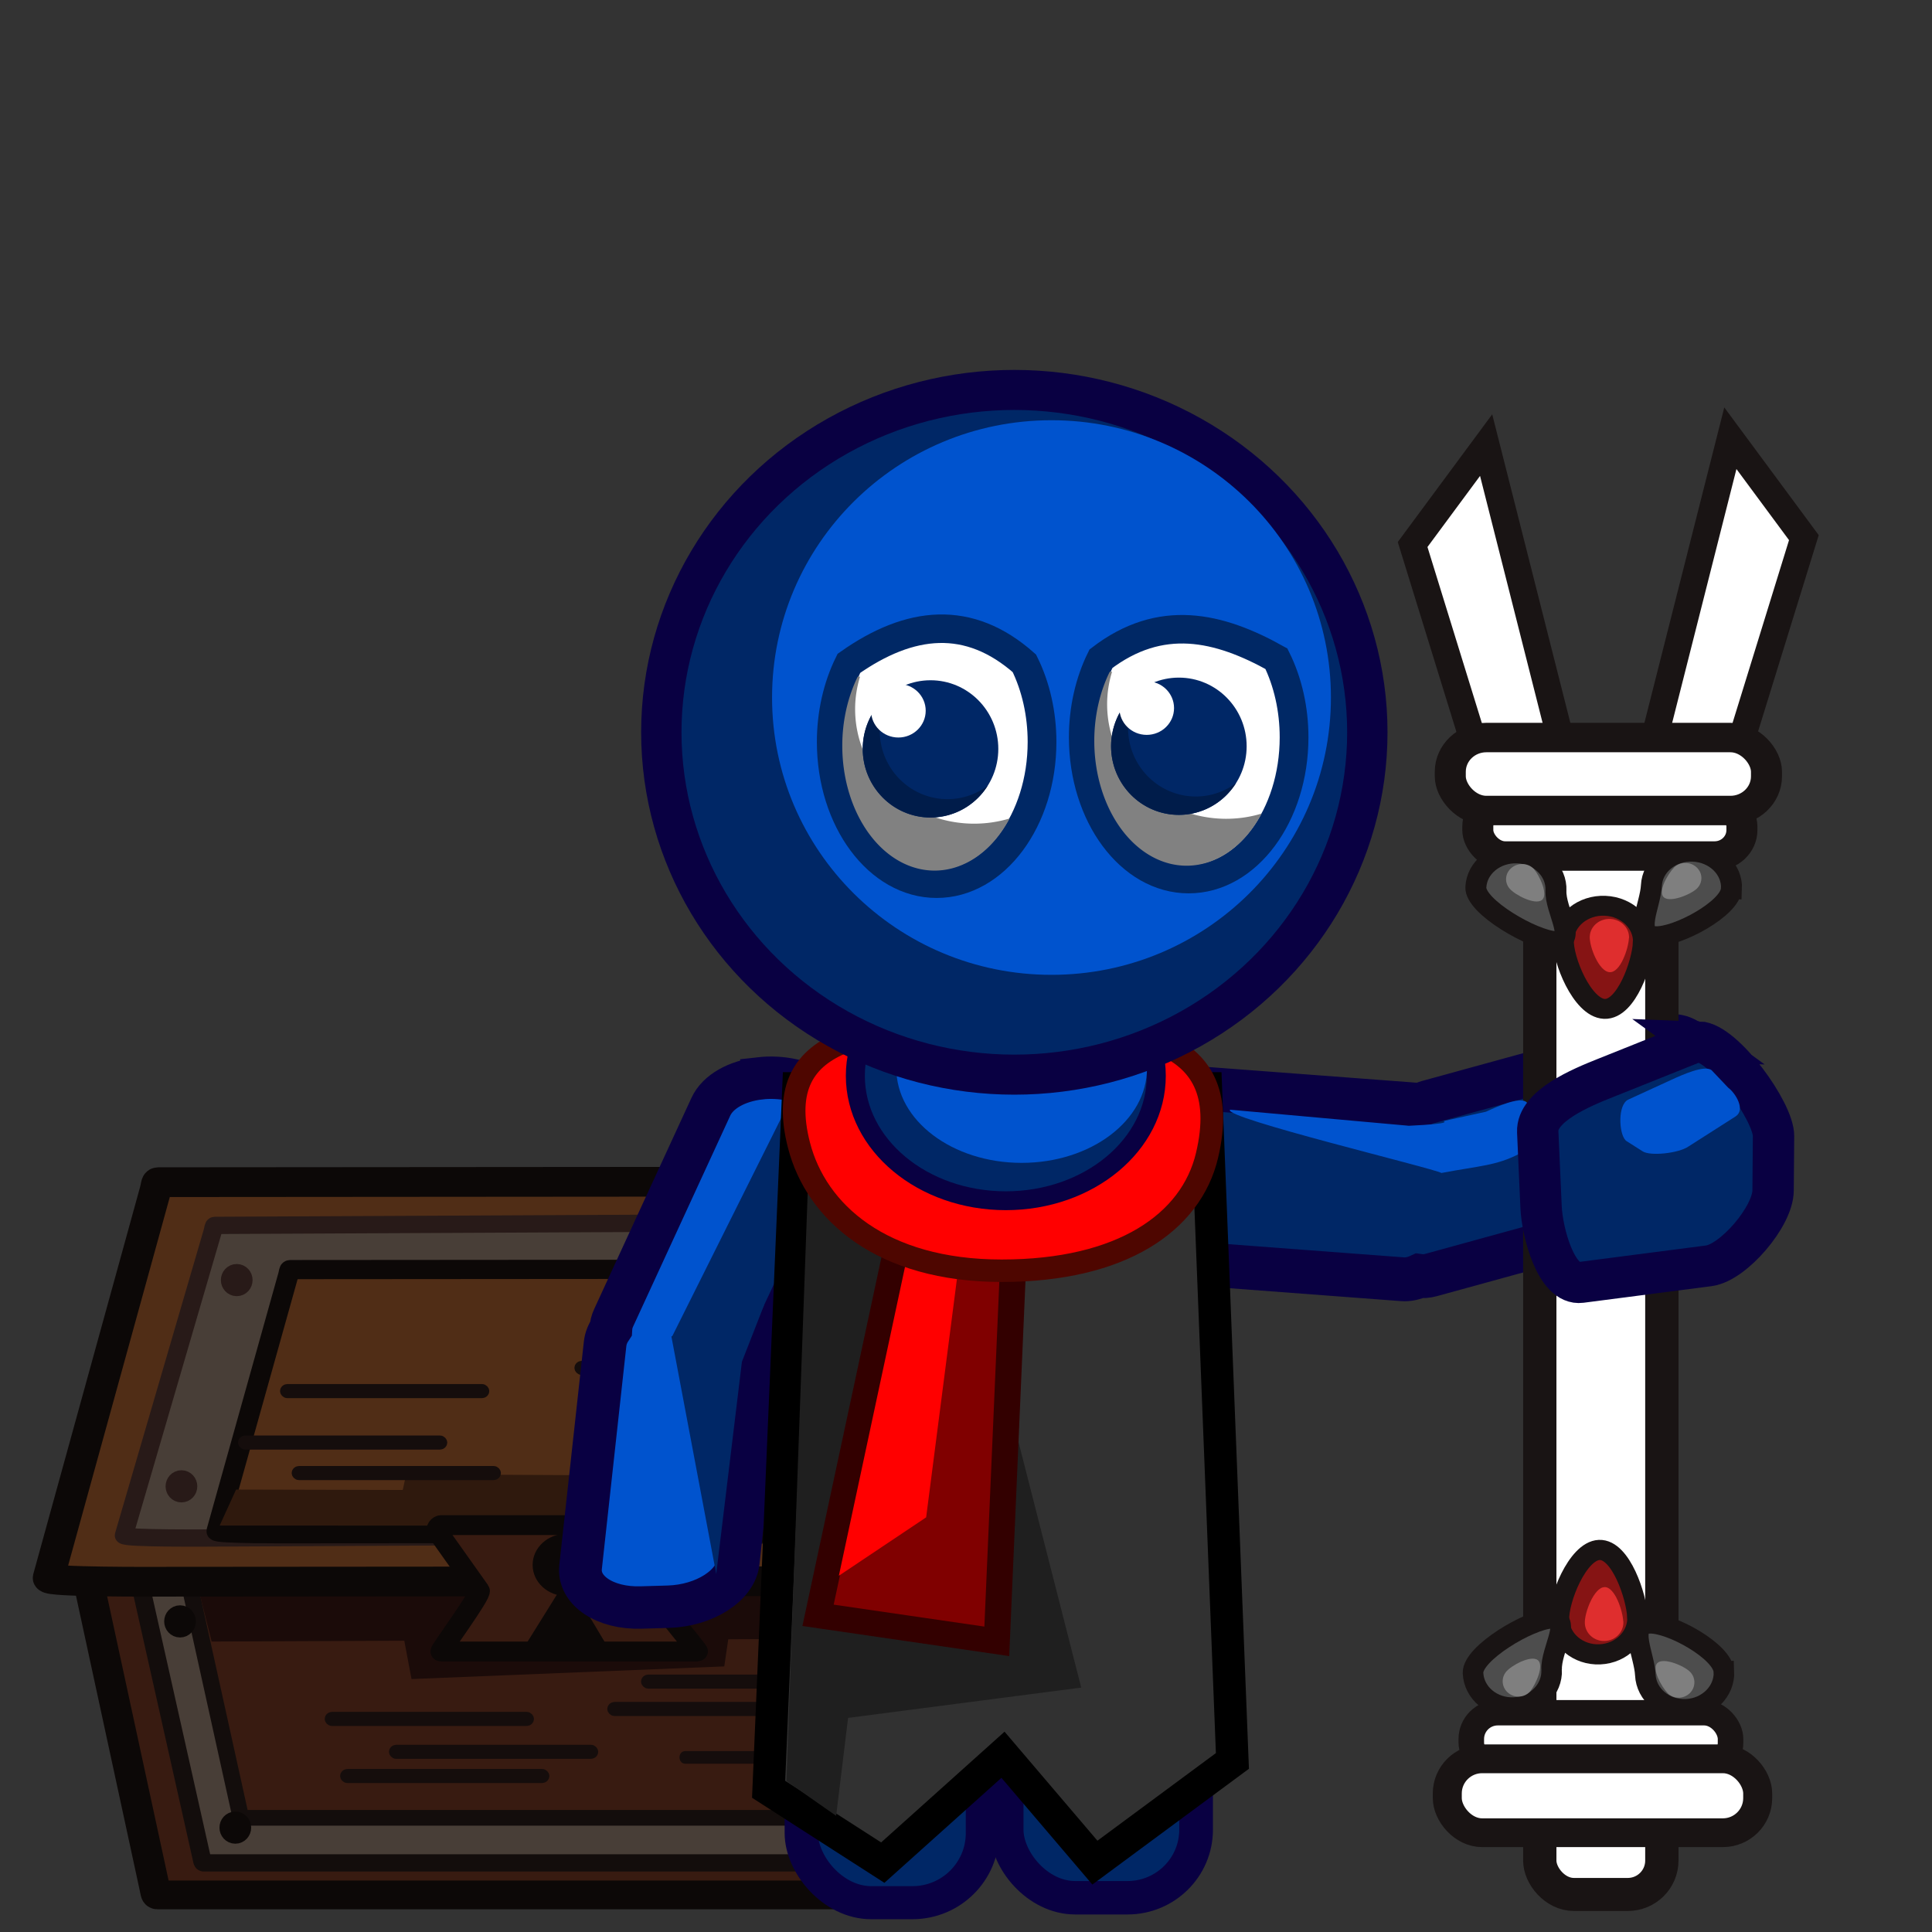 <?xml version="1.0" encoding="UTF-8" standalone="no"?>
<!-- Created with Inkscape (http://www.inkscape.org/) -->

<svg
   width="400"
   height="400"
   viewBox="0 0 105.833 105.833"
   version="1.1"
   id="svg1"
   inkscape:version="1.4.2 (ebf0e940d0, 2025-05-08)"
   sodipodi:docname="TelaInicial1.svg"
   xml:space="preserve"
   xmlns:inkscape="http://www.inkscape.org/namespaces/inkscape"
   xmlns:sodipodi="http://sodipodi.sourceforge.net/DTD/sodipodi-0.dtd"
   xmlns="http://www.w3.org/2000/svg"
   xmlns:svg="http://www.w3.org/2000/svg"><rect x="0" y="0" width="105.833" height="105.833" fill="#333333" stroke="none"/><sodipodi:namedview
     id="namedview1"
     pagecolor="#505050"
     bordercolor="#eeeeee"
     borderopacity="1"
     inkscape:showpageshadow="0"
     inkscape:pageopacity="0"
     inkscape:pagecheckerboard="0"
     inkscape:deskcolor="#505050"
     inkscape:document-units="px"
     inkscape:zoom="0.88194444"
     inkscape:cx="324.8504"
     inkscape:cy="230.74016"
     inkscape:window-width="1366"
     inkscape:window-height="697"
     inkscape:window-x="0"
     inkscape:window-y="0"
     inkscape:window-maximized="1"
     inkscape:current-layer="layer1" /><defs
     id="defs1"><linearGradient
       id="linearGradient13895"
       inkscape:swatch="solid"><stop
         style="stop-color:#000000;stop-opacity:1;"
         offset="0"
         id="stop13893" /></linearGradient><filter
       style="color-interpolation-filters:sRGB;"
       inkscape:label="Clean Edges"
       id="filter14269"
       x="-0.312"
       y="-0.296"
       width="1.623"
       height="1.592"><feGaussianBlur
         stdDeviation="0.205"
         result="blur"
         id="feGaussianBlur14263" /><feComposite
         in="SourceGraphic"
         in2="blur"
         operator="in"
         result="composite1"
         id="feComposite14265" /><feComposite
         in="composite1"
         in2="composite1"
         operator="in"
         result="composite2"
         id="feComposite14267" /></filter></defs><g
     inkscape:label="Camada 1"
     inkscape:groupmode="layer"
     id="layer1"><g
       id="g3"
       transform="matrix(0.574,0,0,0.543,-59.287,58.949)"><path
         id="rect42278"
         style="fill:#381b11;fill-opacity:1;stroke:#0c0807;stroke-width:2.9;stroke-miterlimit:4;stroke-dasharray:none;stroke-opacity:1"
         d="m 118.294,45.748 h 73.296 c 0.143,0 10.071,-0.046 9.96,0.363 l -9.702,35.712 c -0.111,0.409 -0.115,0.776 -0.258,0.776 h -73.296 c -0.143,0 -0.172,-0.358 -0.258,-0.776 l -7.338,-35.863 c -0.086,-0.418 7.453,-0.212 7.596,-0.212 z"
         sodipodi:nodetypes="sssssssss" /><path
         id="path6473"
         style="fill:#483e37;stroke:#130d0c;stroke-width:1.743;stroke-miterlimit:4;stroke-dasharray:none;stroke-opacity:1"
         d="m 122.726,47.838 h 65.039 c 0.127,0 8.937,-0.039 8.838,0.311 l -8.609,30.558 c -0.099,0.35 -0.102,0.664 -0.229,0.664 h -65.039 c -0.127,0 -0.153,-0.306 -0.229,-0.664 l -6.511,-30.687 c -0.076,-0.358 6.613,-0.182 6.74,-0.182 z"
         sodipodi:nodetypes="sssssssss" /><path
         id="path6475"
         style="fill:#381b11;fill-opacity:1;stroke:#130d0c;stroke-width:1.577;stroke-miterlimit:4;stroke-dasharray:none;stroke-opacity:1"
         d="m 126.357,46.08 h 58.397 c 0.114,0 8.024,-0.036 7.935,0.283 l -7.73,27.858 c -0.089,0.319 -0.091,0.605 -0.205,0.605 h -58.397 c -0.114,0 -0.137,-0.279 -0.205,-0.605 l -5.846,-27.976 c -0.068,-0.326 5.938,-0.166 6.052,-0.166 z"
         sodipodi:nodetypes="sssssssss" /><path
         id="rect1-6"
         style="fill:#1b0b09;stroke-width:2.796"
         d="m 121.79,49.893 69.279,-0.038 -2.005,6.879 -65.578,0.307 z"
         sodipodi:nodetypes="ccccc" /><path
         id="path6414"
         style="fill:#502d16;stroke:#0c0807;stroke-width:3;stroke-miterlimit:4;stroke-dasharray:none;stroke-opacity:1"
         d="m 195.66,50.943 -77.248,0.063 c -0.15,1.15e-4 -10.614,0.059 -10.497,-0.389 l 10.196,-39.07 c 0.117,-0.448 0.12,-0.849 0.271,-0.849 l 77.248,-0.063 c 0.15,-1.22e-4 0.182,0.391 0.272,0.848 l 7.763,39.221 c 0.09,0.457 -7.855,0.238 -8.005,0.239 z"
         sodipodi:nodetypes="sssssssss" /><path
         id="path9173"
         style="fill:#483e37;stroke:#281a18;stroke-width:1.743;stroke-miterlimit:4;stroke-dasharray:none;stroke-opacity:1"
         d="m 188.991,46.26 -65.038,0.332 c -0.127,6.43e-4 -8.936,0.085 -8.839,-0.266 l 8.453,-30.601 c 0.097,-0.351 0.099,-0.664 0.225,-0.665 l 65.038,-0.332 c 0.127,-6.43e-4 0.154,0.305 0.232,0.663 l 6.668,30.653 c 0.078,0.357 -6.612,0.215 -6.739,0.216 z"
         sodipodi:nodetypes="sssssssss" /><path
         id="path9175"
         style="fill:#502d16;stroke:#0c0807;stroke-width:1.935;stroke-miterlimit:4;stroke-dasharray:none;stroke-opacity:1"
         d="m 182.82,46.124 -51.822,0.041 c -0.101,7.5e-5 -7.121,0.039 -7.042,-0.257 l 6.84,-25.829 c 0.078,-0.296 0.081,-0.561 0.182,-0.561 l 51.822,-0.041 c 0.101,-8e-5 0.122,0.259 0.183,0.561 l 5.208,25.928 c 0.061,0.302 -5.269,0.158 -5.37,0.158 z"
         sodipodi:nodetypes="sssssssss" /><path
         id="path2-2"
         style="fill:#2f190d;fill-opacity:1;stroke-width:1.916"
         d="m 124.25,45.339 64.052,0.02 -1.853,-3.495 -60.631,-0.156 z"
         sodipodi:nodetypes="ccccc" /><path
         id="path1-6"
         style="fill:#1b0b09;stroke-width:1.643"
         d="m 141.598,55.437 31.54,-1.131 -0.731,5.243 -29.847,1.276 z"
         sodipodi:nodetypes="ccccc" /><path
         id="rect42567"
         style="fill:#381b11;fill-opacity:1;stroke:#0c0807;stroke-width:2;stroke-miterlimit:4;stroke-dasharray:none"
         d="m 145.373,45.295 h 24.475 c 0.167,0 0.576,0.39 0.301,0.708 l -4.831,5.586 c -0.275,0.318 4.697,6.455 4.53,6.455 h -24.475 c -0.167,0 3.896,-5.788 3.658,-6.143 l -3.959,-5.898 c -0.238,-0.355 0.134,-0.708 0.301,-0.708 z"
         sodipodi:nodetypes="sssssssss" /><ellipse
         style="fill:#0c0807;fill-opacity:1;stroke:none;stroke-width:3.481;stroke-opacity:1"
         id="path5174"
         cx="157.344"
         cy="49.31"
         rx="3.226"
         ry="3.143" /><path
         sodipodi:type="star"
         style="fill:#0c0807;fill-opacity:1;stroke:none;stroke-width:11.259;stroke-opacity:1"
         id="path6252"
         inkscape:flatsided="true"
         sodipodi:sides="3"
         sodipodi:cx="177.62337"
         sodipodi:cy="200.85498"
         sodipodi:r1="17.519781"
         sodipodi:r2="8.7598906"
         sodipodi:arg1="0.53294908"
         sodipodi:arg2="1.5801466"
         inkscape:rounded="0"
         inkscape:randomized="0"
         d="m 192.713,209.756 -30.344,-0.284 15.418,-26.137 z"
         transform="matrix(0.265,0,0,0.265,110.273,2.108)"
         inkscape:transform-center-x="0.021671674"
         inkscape:transform-center-y="-1.1400429" /><ellipse
         style="fill:#483e37;fill-opacity:1;stroke:#0c0807;stroke-width:1.613;stroke-miterlimit:4;stroke-dasharray:none;stroke-opacity:1"
         id="path8904"
         cx="186.183"
         cy="75.816"
         rx="0.707"
         ry="0.816" /><ellipse
         style="fill:#483e37;fill-opacity:1;stroke:#0c0807;stroke-width:1.613;stroke-miterlimit:4;stroke-dasharray:none;stroke-opacity:1"
         id="ellipse9005"
         cx="125.745"
         cy="75.813"
         rx="0.707"
         ry="0.816" /><ellipse
         style="fill:#483e37;fill-opacity:1;stroke:#0c0807;stroke-width:1.613;stroke-miterlimit:4;stroke-dasharray:none;stroke-opacity:1"
         id="ellipse9007"
         cx="120.469"
         cy="55.008"
         rx="0.707"
         ry="0.816" /><ellipse
         style="fill:#483e37;fill-opacity:1;stroke:#0c0807;stroke-width:1.613;stroke-miterlimit:4;stroke-dasharray:none;stroke-opacity:1"
         id="ellipse9009"
         cx="191.496"
         cy="54.731"
         rx="0.707"
         ry="0.816" /><g
         id="g9404"
         transform="matrix(-1,0,0,1,142.797,-5.65)"><ellipse
           style="fill:#483e37;fill-opacity:1;stroke:#281a18;stroke-width:1.613;stroke-miterlimit:4;stroke-dasharray:none;stroke-opacity:1"
           id="ellipse9398"
           cx="22.194"
           cy="47.032"
           rx="0.707"
           ry="0.816" /><ellipse
           style="fill:#483e37;fill-opacity:1;stroke:#281a18;stroke-width:1.613;stroke-miterlimit:4;stroke-dasharray:none;stroke-opacity:1"
           id="ellipse9400"
           cx="16.918"
           cy="26.226"
           rx="0.707"
           ry="0.816" /></g><g
         id="g9410"
         transform="translate(168.45,-7.124)"><ellipse
           style="fill:#483e37;fill-opacity:1;stroke:#281a18;stroke-width:1.613;stroke-miterlimit:4;stroke-dasharray:none;stroke-opacity:1"
           id="ellipse9406"
           cx="22.194"
           cy="47.032"
           rx="0.707"
           ry="0.816" /><ellipse
           style="fill:#483e37;fill-opacity:1;stroke:#281a18;stroke-width:1.613;stroke-miterlimit:4;stroke-dasharray:none;stroke-opacity:1"
           id="ellipse9408"
           cx="16.918"
           cy="26.226"
           rx="0.707"
           ry="0.816" /></g><rect
         style="fill:#060000;fill-opacity:1;stroke:#150d0c;stroke-width:0.9;stroke-miterlimit:4;stroke-dasharray:none;stroke-opacity:1"
         id="rect9947"
         width="19.071"
         height="0.522"
         x="134.724"
         y="64.586"
         rx="0.251"
         ry="0.522" /><rect
         style="fill:#060000;fill-opacity:1;stroke:#150d0c;stroke-width:0.9;stroke-miterlimit:4;stroke-dasharray:none;stroke-opacity:1"
         id="rect15221"
         width="19.071"
         height="0.522"
         x="140.856"
         y="67.904"
         rx="0.251"
         ry="0.522" /><rect
         style="fill:#060000;fill-opacity:1;stroke:#150d0c;stroke-width:0.9;stroke-miterlimit:4;stroke-dasharray:none;stroke-opacity:1"
         id="rect15223"
         width="19.071"
         height="0.522"
         x="136.196"
         y="70.344"
         rx="0.251"
         ry="0.522" /><rect
         style="fill:#060000;fill-opacity:1;stroke:#150d0c;stroke-width:0.9;stroke-miterlimit:4;stroke-dasharray:none;stroke-opacity:1"
         id="rect15225"
         width="19.071"
         height="0.522"
         x="164.913"
         y="60.819"
         rx="0.251"
         ry="0.522" /><rect
         style="fill:#060000;fill-opacity:1;stroke:#150d0c;stroke-width:0.9;stroke-miterlimit:4;stroke-dasharray:none;stroke-opacity:1"
         id="rect15227"
         width="19.071"
         height="0.522"
         x="161.692"
         y="63.583"
         rx="0.251"
         ry="0.522" /><rect
         style="fill:#060000;fill-opacity:1;stroke:#150d0c;stroke-width:0.73;stroke-miterlimit:4;stroke-dasharray:none;stroke-opacity:1"
         id="rect15229"
         width="12.046"
         height="0.544"
         x="168.495"
         y="68.456"
         rx="0.158"
         ry="0.544" /><rect
         style="fill:#281a18;fill-opacity:1;stroke:#150d0c;stroke-width:0.9;stroke-miterlimit:4;stroke-dasharray:none;stroke-opacity:1"
         id="rect15243"
         width="19.071"
         height="0.522"
         x="130.461"
         y="31.514"
         rx="0.251"
         ry="0.522" /><rect
         style="fill:#281a18;fill-opacity:1;stroke:#150d0c;stroke-width:0.9;stroke-miterlimit:4;stroke-dasharray:none;stroke-opacity:1"
         id="rect15245"
         width="19.071"
         height="0.522"
         x="126.452"
         y="36.706"
         rx="0.251"
         ry="0.522" /><path
         id="path3-1"
         style="fill:#2f190d;fill-opacity:1;stroke-width:1.426"
         d="m 141.245,44.107 32.692,0.021 -0.946,-3.789 -30.946,-0.169 z"
         sodipodi:nodetypes="ccccc" /><rect
         style="fill:#281a18;fill-opacity:1;stroke:#150d0c;stroke-width:0.9;stroke-miterlimit:4;stroke-dasharray:none;stroke-opacity:1"
         id="rect15247"
         width="19.071"
         height="0.522"
         x="131.571"
         y="39.782"
         rx="0.251"
         ry="0.522" /><rect
         style="fill:#281a18;fill-opacity:1;stroke:#150d0c;stroke-width:0.9;stroke-miterlimit:4;stroke-dasharray:none;stroke-opacity:1"
         id="rect15249"
         width="19.071"
         height="0.522"
         x="158.556"
         y="29.175"
         rx="0.251"
         ry="0.522" /><rect
         style="fill:#281a18;fill-opacity:1;stroke:#150d0c;stroke-width:0.9;stroke-miterlimit:4;stroke-dasharray:none;stroke-opacity:1"
         id="rect15251"
         width="19.071"
         height="0.522"
         x="161.896"
         y="32.56"
         rx="0.251"
         ry="0.522" /><rect
         style="fill:#281a18;fill-opacity:1;stroke:#150d0c;stroke-width:0.73;stroke-miterlimit:4;stroke-dasharray:none;stroke-opacity:1"
         id="rect15253"
         width="12.046"
         height="0.544"
         x="162.138"
         y="36.812"
         rx="0.158"
         ry="0.544" /></g><g
       id="g1"
       transform="matrix(1.533,0,0,1.521,-24.169,-55.19)"><rect
         style="fill:#002766;fill-opacity:1;stroke:#090042;stroke-width:1.191;stroke-opacity:1"
         id="rect2199"
         width="6.473"
         height="14.233"
         x="44.399"
         y="90.578"
         ry="2.504" /><rect
         style="fill:#002766;fill-opacity:1;stroke:#090042;stroke-width:1.204;stroke-opacity:1"
         id="rect2303"
         width="6.769"
         height="13.927"
         x="51.737"
         y="90.706"
         ry="2.451" /><path
         id="rect9714"
         style="fill:#0053ce;fill-opacity:1;stroke:#090042;stroke-width:1.527;stroke-miterlimit:4;stroke-dasharray:none;stroke-opacity:1"
         d="m 42.916,75.123 c -0.807,0.094 -1.496,0.469 -1.749,1.021 l -3.476,7.607 c -0.059,0.129 -0.09,0.26 -0.097,0.389 -0.113,0.17 -0.185,0.351 -0.206,0.541 l -0.876,8.04 c -0.092,0.849 0.872,1.499 2.162,1.459 l 0.976,-0.029 c 1.29,-0.04 2.402,-0.757 2.495,-1.605 l 0.805,-7.393 c 0.053,-0.071 0.098,-0.146 0.134,-0.225 l 3.478,-7.609 c 0.367,-0.803 -0.333,-1.667 -1.568,-1.936 l -0.935,-0.204 c -0.386,-0.084 -0.777,-0.099 -1.143,-0.057 z" /><path
         id="path15"
         style="fill:#ffffff;fill-opacity:1;stroke:#191414;stroke-width:0.962;stroke-dasharray:none"
         d="m 66.243,55.896 2.627,-3.58 2.89,11.502 -2.365,2.361 z"
         sodipodi:nodetypes="ccccc" /><path
         id="path11551"
         style="fill:#002766;fill-opacity:1;stroke:#090042;stroke-width:1.579;stroke-miterlimit:4;stroke-dasharray:none;stroke-opacity:1"
         d="m 76.745,78.126 c -0.259,0.878 -0.781,1.569 -1.395,1.739 l -8.455,2.342 c -0.143,0.04 -0.283,0.049 -0.416,0.03 -0.196,0.091 -0.396,0.135 -0.592,0.121 l -8.368,-0.635 c -0.883,-0.067 -1.35,-1.269 -1.048,-2.695 l 0.227,-1.079 c 0.302,-1.425 1.258,-2.518 2.141,-2.451 l 7.695,0.584 c 0.083,-0.045 0.168,-0.08 0.256,-0.104 l 8.457,-2.343 c 0.893,-0.247 1.63,0.703 1.654,2.13 l 0.018,1.08 c 0.007,0.446 -0.057,0.883 -0.174,1.282 z" /><rect
         style="fill:#ffffff;stroke:#191414;stroke-width:1.19;stroke-miterlimit:4;stroke-dasharray:none;stroke-opacity:1"
         id="rect2963"
         width="4.362"
         height="38.681"
         x="70.787"
         y="65.834"
         ry="1.219" /><path
         id="path13"
         style="fill:#002766;fill-opacity:1;stroke-width:1.203"
         d="m 42.848,83.764 1.728,-3.713 -0.468,-4.361 -4.341,8.761 z"
         sodipodi:nodetypes="ccccc" /><path
         id="rect9738"
         style="fill:#313131;fill-opacity:1;stroke:#000000;stroke-width:1.158;stroke-miterlimit:4;stroke-dasharray:none;stroke-opacity:1"
         d="m 44.296,75.479 -1.065,25.247 4.079,2.642 4.296,-3.885 3.284,3.885 4.914,-3.662 -0.947,-24.227 z"
         sodipodi:nodetypes="cccccccc" /><path
         id="path2"
         style="fill:#1f1f1f;fill-opacity:1;stroke:none;stroke-width:1.095;stroke-dasharray:none;stroke-opacity:1"
         d="m 45.28,81.796 5.076,-0.702 4.045,15.97 -8.52,1.116 z"
         sodipodi:nodetypes="ccccc" /><path
         id="path34"
         style="fill:#1f1f1f;fill-opacity:1;stroke:none;stroke-width:0.891;stroke-dasharray:none;stroke-opacity:1"
         d="m 43.868,100.431 1.776,1.251 2.967,-24.518 -3.901,-0.241 z"
         sodipodi:nodetypes="ccccc" /><g
         id="g15"
         transform="matrix(2.159,0.297,-0.287,2.136,32.076,44.764)"><path
           id="rect2"
           style="fill:#800000;fill-opacity:1;stroke:#330000;stroke-width:0.428;stroke-dasharray:none;stroke-opacity:1"
           d="m 9.457,14.798 h 1.766 l 0.652,7.256 -2.962,-0.027 z"
           sodipodi:nodetypes="ccccc" /><path
           id="path35"
           style="fill:#ff0000;fill-opacity:1;stroke:none;stroke-width:0.428;stroke-dasharray:none;stroke-opacity:1"
           d="m 9.707,14.096 0.71,-0.019 0.037,6.084 -1.29,1.164 z"
           sodipodi:nodetypes="ccccc" /></g><path
         id="ellipse1"
         style="fill:#ff0000;stroke:#4e0600;stroke-width:0.809"
         d="m 58.896,77.901 c -0.566,2.408 -3.044,4.15 -7.338,4.15 -4.294,0 -6.627,-2.114 -7.241,-4.517 -1.068,-4.173 2.947,-4.316 7.241,-4.316 4.294,0 8.406,0.144 7.338,4.683 z"
         sodipodi:nodetypes="sssss" /><ellipse
         style="fill:#002766;fill-opacity:1;stroke:#090042;stroke-width:0.679;stroke-miterlimit:4;stroke-dasharray:none;stroke-opacity:1"
         id="path11105"
         cx="51.707"
         cy="75.03"
         rx="5.377"
         ry="4.5" /><ellipse
         style="fill:#0053ce;fill-opacity:1;stroke:none;stroke-width:0.539;stroke-miterlimit:4;stroke-dasharray:none;stroke-opacity:1"
         id="ellipse2"
         cx="52.273"
         cy="74.758"
         rx="4.479"
         ry="3.408" /><ellipse
         style="fill:#002766;fill-opacity:1;stroke:#090042;stroke-width:1.442;stroke-miterlimit:4;stroke-dasharray:none;stroke-opacity:1"
         id="path9279"
         cx="52.011"
         cy="62.659"
         rx="12.614"
         ry="12.33" /><ellipse
         style="fill:#0053ce;fill-opacity:1;stroke:none;stroke-width:0.597;stroke-miterlimit:4;stroke-dasharray:none;stroke-opacity:1"
         id="ellipse9379"
         cx="53.339"
         cy="61.407"
         rx="9.985"
         ry="9.987" /><path
         id="path9421"
         style="fill:#ffffff;fill-opacity:1;stroke:#002865;stroke-width:1.027;stroke-miterlimit:4;stroke-dasharray:none;stroke-opacity:1"
         d="m 46.1,60.175 c -0.411,0.838 -0.631,1.823 -0.631,2.83 1.83e-4,2.821 1.686,5.107 3.766,5.107 2.08,-3.3e-5 3.766,-2.287 3.766,-5.107 -1.1e-5,-1.007 -0.219,-1.992 -0.631,-2.83 -1.977,-1.766 -4.081,-1.555 -6.27,0 z"
         sodipodi:nodetypes="cccccc" /><path
         id="path3"
         style="fill:#ffffff;fill-opacity:1;stroke:#002865;stroke-width:1.027;stroke-miterlimit:4;stroke-dasharray:none;stroke-opacity:1"
         d="m 55.106,60.009 c -0.411,0.838 -0.631,1.823 -0.631,2.83 1.83e-4,2.821 1.686,5.107 3.766,5.107 2.08,-3.4e-5 3.766,-2.287 3.766,-5.107 -1.1e-5,-1.007 -0.219,-1.992 -0.631,-2.83 -2.061,-1.162 -4.139,-1.648 -6.27,0 z"
         sodipodi:nodetypes="cccccc" /><path
         id="path7"
         style="fill:#ffffff;fill-opacity:1;stroke:#191414;stroke-width:0.962;stroke-dasharray:none"
         d="m 80.224,55.648 -2.627,-3.58 -2.89,11.502 2.365,2.361 z"
         sodipodi:nodetypes="ccccc" /><g
         id="g6"
         transform="matrix(-3.903,0,0,-3.733,186.732,94.687)"
         style="stroke-width:0.284;stroke-dasharray:none"><rect
           style="fill:#ffffff;stroke:#191414;stroke-width:0.284;stroke-miterlimit:4;stroke-dasharray:none;stroke-opacity:1"
           id="rect5"
           width="2.418"
           height="0.535"
           x="27.856"
           y="7.386"
           ry="0.25" /><rect
           style="fill:#ffffff;stroke:#191414;stroke-width:0.284;stroke-miterlimit:4;stroke-dasharray:none;stroke-opacity:1"
           id="rect6"
           width="2.895"
           height="0.704"
           x="27.631"
           y="7.825"
           ry="0.33" /></g><g
         id="g22"
         transform="matrix(3.899,0.166,-0.174,3.73,-39.044,60.323)"><path
           id="path17"
           style="fill:#861414;fill-opacity:1;stroke:#191414;stroke-width:0.192"
           d="m 29.179,1.362 c 0,0.189 -0.126,0.651 -0.328,0.651 -0.203,2e-7 -0.405,-0.461 -0.405,-0.651 0,-0.189 0.164,-0.343 0.367,-0.343 0.203,3e-7 0.367,0.154 0.367,0.343 z"
           sodipodi:nodetypes="sssss" /><path
           id="path18"
           style="fill:#4d4d4d;stroke:#191414;stroke-width:0.192"
           d="m 28.357,0.893 c 0,0.189 0.22,0.487 0.017,0.487 -0.203,2e-7 -0.751,-0.298 -0.751,-0.487 0,-0.189 0.164,-0.343 0.367,-0.343 0.203,2.9e-7 0.367,0.154 0.367,0.343 z"
           sodipodi:nodetypes="sssss" /><path
           id="path19"
           style="fill:#4d4d4d;stroke:#191414;stroke-width:0.192"
           d="m 29.961,0.805 c 0,0.189 -0.472,0.487 -0.674,0.487 -0.203,2e-7 -0.059,-0.298 -0.059,-0.487 0,-0.189 0.164,-0.343 0.367,-0.343 0.203,2.9e-7 0.367,0.154 0.367,0.343 z"
           sodipodi:nodetypes="sssss" /><path
           id="path20"
           style="fill:#df2e2e;fill-opacity:1;stroke:none;stroke-width:0.097"
           d="m 29.045,1.321 c 0,0.098 -0.062,0.336 -0.161,0.336 -0.099,1e-7 -0.198,-0.238 -0.198,-0.336 0,-0.098 0.08,-0.177 0.18,-0.177 0.099,2e-7 0.18,0.079 0.18,0.177 z"
           sodipodi:nodetypes="sssss" /><path
           id="path21"
           style="fill:#7f7f7f;fill-opacity:1;stroke:none;stroke-width:0.078"
           d="m 28.15,0.699 c 0.052,0.06 0.142,0.238 0.082,0.291 -0.061,0.053 -0.249,-0.039 -0.301,-0.099 -0.052,-0.06 -0.046,-0.151 0.015,-0.204 0.061,-0.053 0.152,-0.048 0.205,0.012 z"
           sodipodi:nodetypes="sssss" /><path
           id="path22"
           style="fill:#7f7f7f;fill-opacity:1;stroke:none;stroke-width:0.078"
           d="m 29.428,0.622 c -0.052,0.06 -0.142,0.238 -0.082,0.291 0.061,0.053 0.249,-0.039 0.301,-0.099 0.052,-0.06 0.046,-0.151 -0.015,-0.204 -0.061,-0.053 -0.152,-0.048 -0.205,0.012 z"
           sodipodi:nodetypes="sssss" /></g><rect
         style="fill:#ffffff;stroke:#191414;stroke-width:0.913;stroke-miterlimit:4;stroke-dasharray:none;stroke-opacity:1"
         id="rect4"
         width="9.264"
         height="2.021"
         x="68.34"
         y="97.97"
         ry="0.946" /><rect
         style="fill:#ffffff;stroke:#191414;stroke-width:1.036;stroke-miterlimit:4;stroke-dasharray:none;stroke-opacity:1"
         id="rect3"
         width="11.092"
         height="2.662"
         x="67.482"
         y="99.629"
         ry="1.246" /><g
         id="g28"
         transform="matrix(3.827,-0.168,-0.17,-3.776,-37.16,104.555)"><path
           id="path23"
           style="fill:#861414;fill-opacity:1;stroke:#191414;stroke-width:0.192"
           d="m 29.179,1.362 c 0,0.189 -0.126,0.651 -0.328,0.651 -0.203,2e-7 -0.405,-0.461 -0.405,-0.651 0,-0.189 0.164,-0.343 0.367,-0.343 0.203,3e-7 0.367,0.154 0.367,0.343 z"
           sodipodi:nodetypes="sssss" /><path
           id="path24"
           style="fill:#4d4d4d;stroke:#191414;stroke-width:0.192"
           d="m 28.357,0.893 c 0,0.189 0.22,0.487 0.017,0.487 -0.203,2e-7 -0.751,-0.298 -0.751,-0.487 0,-0.189 0.164,-0.343 0.367,-0.343 0.203,2.9e-7 0.367,0.154 0.367,0.343 z"
           sodipodi:nodetypes="sssss" /><path
           id="path25"
           style="fill:#4d4d4d;stroke:#191414;stroke-width:0.192"
           d="m 29.961,0.805 c 0,0.189 -0.472,0.487 -0.674,0.487 -0.203,2e-7 -0.059,-0.298 -0.059,-0.487 0,-0.189 0.164,-0.343 0.367,-0.343 0.203,2.9e-7 0.367,0.154 0.367,0.343 z"
           sodipodi:nodetypes="sssss" /><path
           id="path26"
           style="fill:#df2e2e;fill-opacity:1;stroke:none;stroke-width:0.097"
           d="m 29.045,1.321 c 0,0.098 -0.062,0.336 -0.161,0.336 -0.099,1e-7 -0.198,-0.238 -0.198,-0.336 0,-0.098 0.08,-0.177 0.18,-0.177 0.099,2e-7 0.18,0.079 0.18,0.177 z"
           sodipodi:nodetypes="sssss" /><path
           id="path27"
           style="fill:#7f7f7f;fill-opacity:1;stroke:none;stroke-width:0.078"
           d="m 28.15,0.699 c 0.052,0.06 0.142,0.238 0.082,0.291 -0.061,0.053 -0.249,-0.039 -0.301,-0.099 -0.052,-0.06 -0.046,-0.151 0.015,-0.204 0.061,-0.053 0.152,-0.048 0.205,0.012 z"
           sodipodi:nodetypes="sssss" /><path
           id="path28"
           style="fill:#7f7f7f;fill-opacity:1;stroke:none;stroke-width:0.078"
           d="m 29.428,0.622 c -0.052,0.06 -0.142,0.238 -0.082,0.291 0.061,0.053 0.249,-0.039 0.301,-0.099 0.052,-0.06 0.046,-0.151 -0.015,-0.204 -0.061,-0.053 -0.152,-0.048 -0.205,0.012 z"
           sodipodi:nodetypes="sssss" /></g><path
         d="m 66.109,76.83 c 1.655,-0.08 1.218,-0.158 1.243,-0.17 l 1.512,-0.336 c 0.402,-0.186 1.184,-0.543 1.441,-0.352 l 0.597,0.634 c 0.257,0.19 0.625,0.787 0.27,1.029 l -1.11,0.201 c -0.836,0.435 -1.401,0.43 -2.791,0.694 -0.258,-0.165 -7.873,-2.001 -7.55,-2.279 z"
         style="fill:#0053ce;fill-opacity:1;stroke:none;stroke-width:0.586"
         id="path1"
         sodipodi:nodetypes="cccccccccc" /><path
         d="m 76.462,73.806 c -0.061,-0.002 -0.117,0.007 -0.169,0.028 l -3.176,1.281 c -0.833,0.336 -2.444,1.001 -2.403,1.934 l 0.119,2.704 c 0.041,0.933 0.547,2.833 1.426,2.718 l 4.568,-0.597 c 0.879,-0.115 2.29,-1.774 2.297,-2.71 l 0.016,-1.962 c 0.007,-0.877 -1.77,-3.366 -2.679,-3.397 z"
         style="fill:#002766;fill-opacity:1;stroke:#090042;stroke-width:1.478;stroke-opacity:1"
         id="path32" /><path
         d="m 73.88,75.932 c 0.022,-0.018 0.045,-0.034 0.07,-0.045 l 1.533,-0.709 c 0.402,-0.186 1.184,-0.543 1.441,-0.352 l 0.597,0.634 c 0.257,0.19 0.625,0.787 0.27,1.029 l -1.696,1.091 c -0.355,0.242 -1.353,0.349 -1.628,0.173 l -0.577,-0.369 c -0.258,-0.165 -0.333,-1.172 -0.01,-1.451 z"
         style="fill:#0053ce;fill-opacity:1;stroke:none;stroke-width:0.586"
         id="path33"
         sodipodi:nodetypes="ccccccccccc" /><path
         id="rect8"
         style="fill:#002766;fill-opacity:1;stroke-width:1.203"
         d="m 43.074,83.274 -0.797,2.055 -0.918,7.645 -1.602,-8.556 z"
         sodipodi:nodetypes="ccccc" /><path
         id="path14"
         style="fill:#818181;fill-opacity:1;stroke:none;stroke-width:0.712;stroke-miterlimit:4;stroke-dasharray:none;stroke-opacity:1"
         d="m 46.416,60.653 a 3.298,4.496 0 0 0 -0.553,2.491 3.298,4.496 0 0 0 3.298,4.496 3.298,4.496 0 0 0 2.681,-1.877 4.254,4.124 0 0 1 -1.266,0.187 4.254,4.124 0 0 1 -4.254,-4.124 4.254,4.124 0 0 1 0.176,-1.172 z" /><path
         id="path5"
         style="fill:#818181;fill-opacity:1;stroke:none;stroke-width:0.712;stroke-miterlimit:4;stroke-dasharray:none;stroke-opacity:1"
         d="m 55.421,60.477 a 3.298,4.496 0 0 0 -0.553,2.491 3.298,4.496 0 0 0 3.298,4.496 3.298,4.496 0 0 0 2.681,-1.877 4.254,4.124 0 0 1 -1.266,0.187 4.254,4.124 0 0 1 -4.254,-4.124 4.254,4.124 0 0 1 0.176,-1.172 z" /><g
         id="g7"
         transform="matrix(2.18,0,0,2.155,26.606,48.456)"><ellipse
           style="fill:#002766;fill-opacity:1;stroke:none;stroke-width:1.055"
           id="path4"
           cx="10.28"
           cy="6.868"
           rx="1.111"
           ry="1.147" /><path
           id="ellipse6"
           style="fill:#001c4a;fill-opacity:1;stroke:none;stroke-width:1.055"
           d="M 9.622,5.943 A 1.111,1.147 0 0 0 9.169,6.868 1.111,1.147 0 0 0 10.28,8.015 1.111,1.147 0 0 0 11.216,7.485 1.111,1.147 0 0 1 10.559,7.708 1.111,1.147 0 0 1 9.447,6.56 1.111,1.147 0 0 1 9.622,5.943 Z" /><circle
           style="fill:#ffffff;fill-opacity:1;stroke:none;stroke-width:0.419"
           id="ellipse5"
           cx="9.753"
           cy="6.23"
           r="0.448" /></g><g
         id="g8"
         transform="matrix(2.18,0,0,2.155,35.48,48.361)"><ellipse
           style="fill:#002766;fill-opacity:1;stroke:none;stroke-width:1.055"
           id="ellipse7"
           cx="10.28"
           cy="6.868"
           rx="1.111"
           ry="1.147" /><path
           id="path8"
           style="fill:#001c4a;fill-opacity:1;stroke:none;stroke-width:1.055"
           d="M 9.622,5.943 A 1.111,1.147 0 0 0 9.169,6.868 1.111,1.147 0 0 0 10.28,8.015 1.111,1.147 0 0 0 11.216,7.485 1.111,1.147 0 0 1 10.559,7.708 1.111,1.147 0 0 1 9.447,6.56 1.111,1.147 0 0 1 9.622,5.943 Z" /><circle
           style="fill:#ffffff;fill-opacity:1;stroke:none;stroke-width:0.419"
           id="circle8"
           cx="9.753"
           cy="6.23"
           r="0.448" /></g></g></g></svg>
